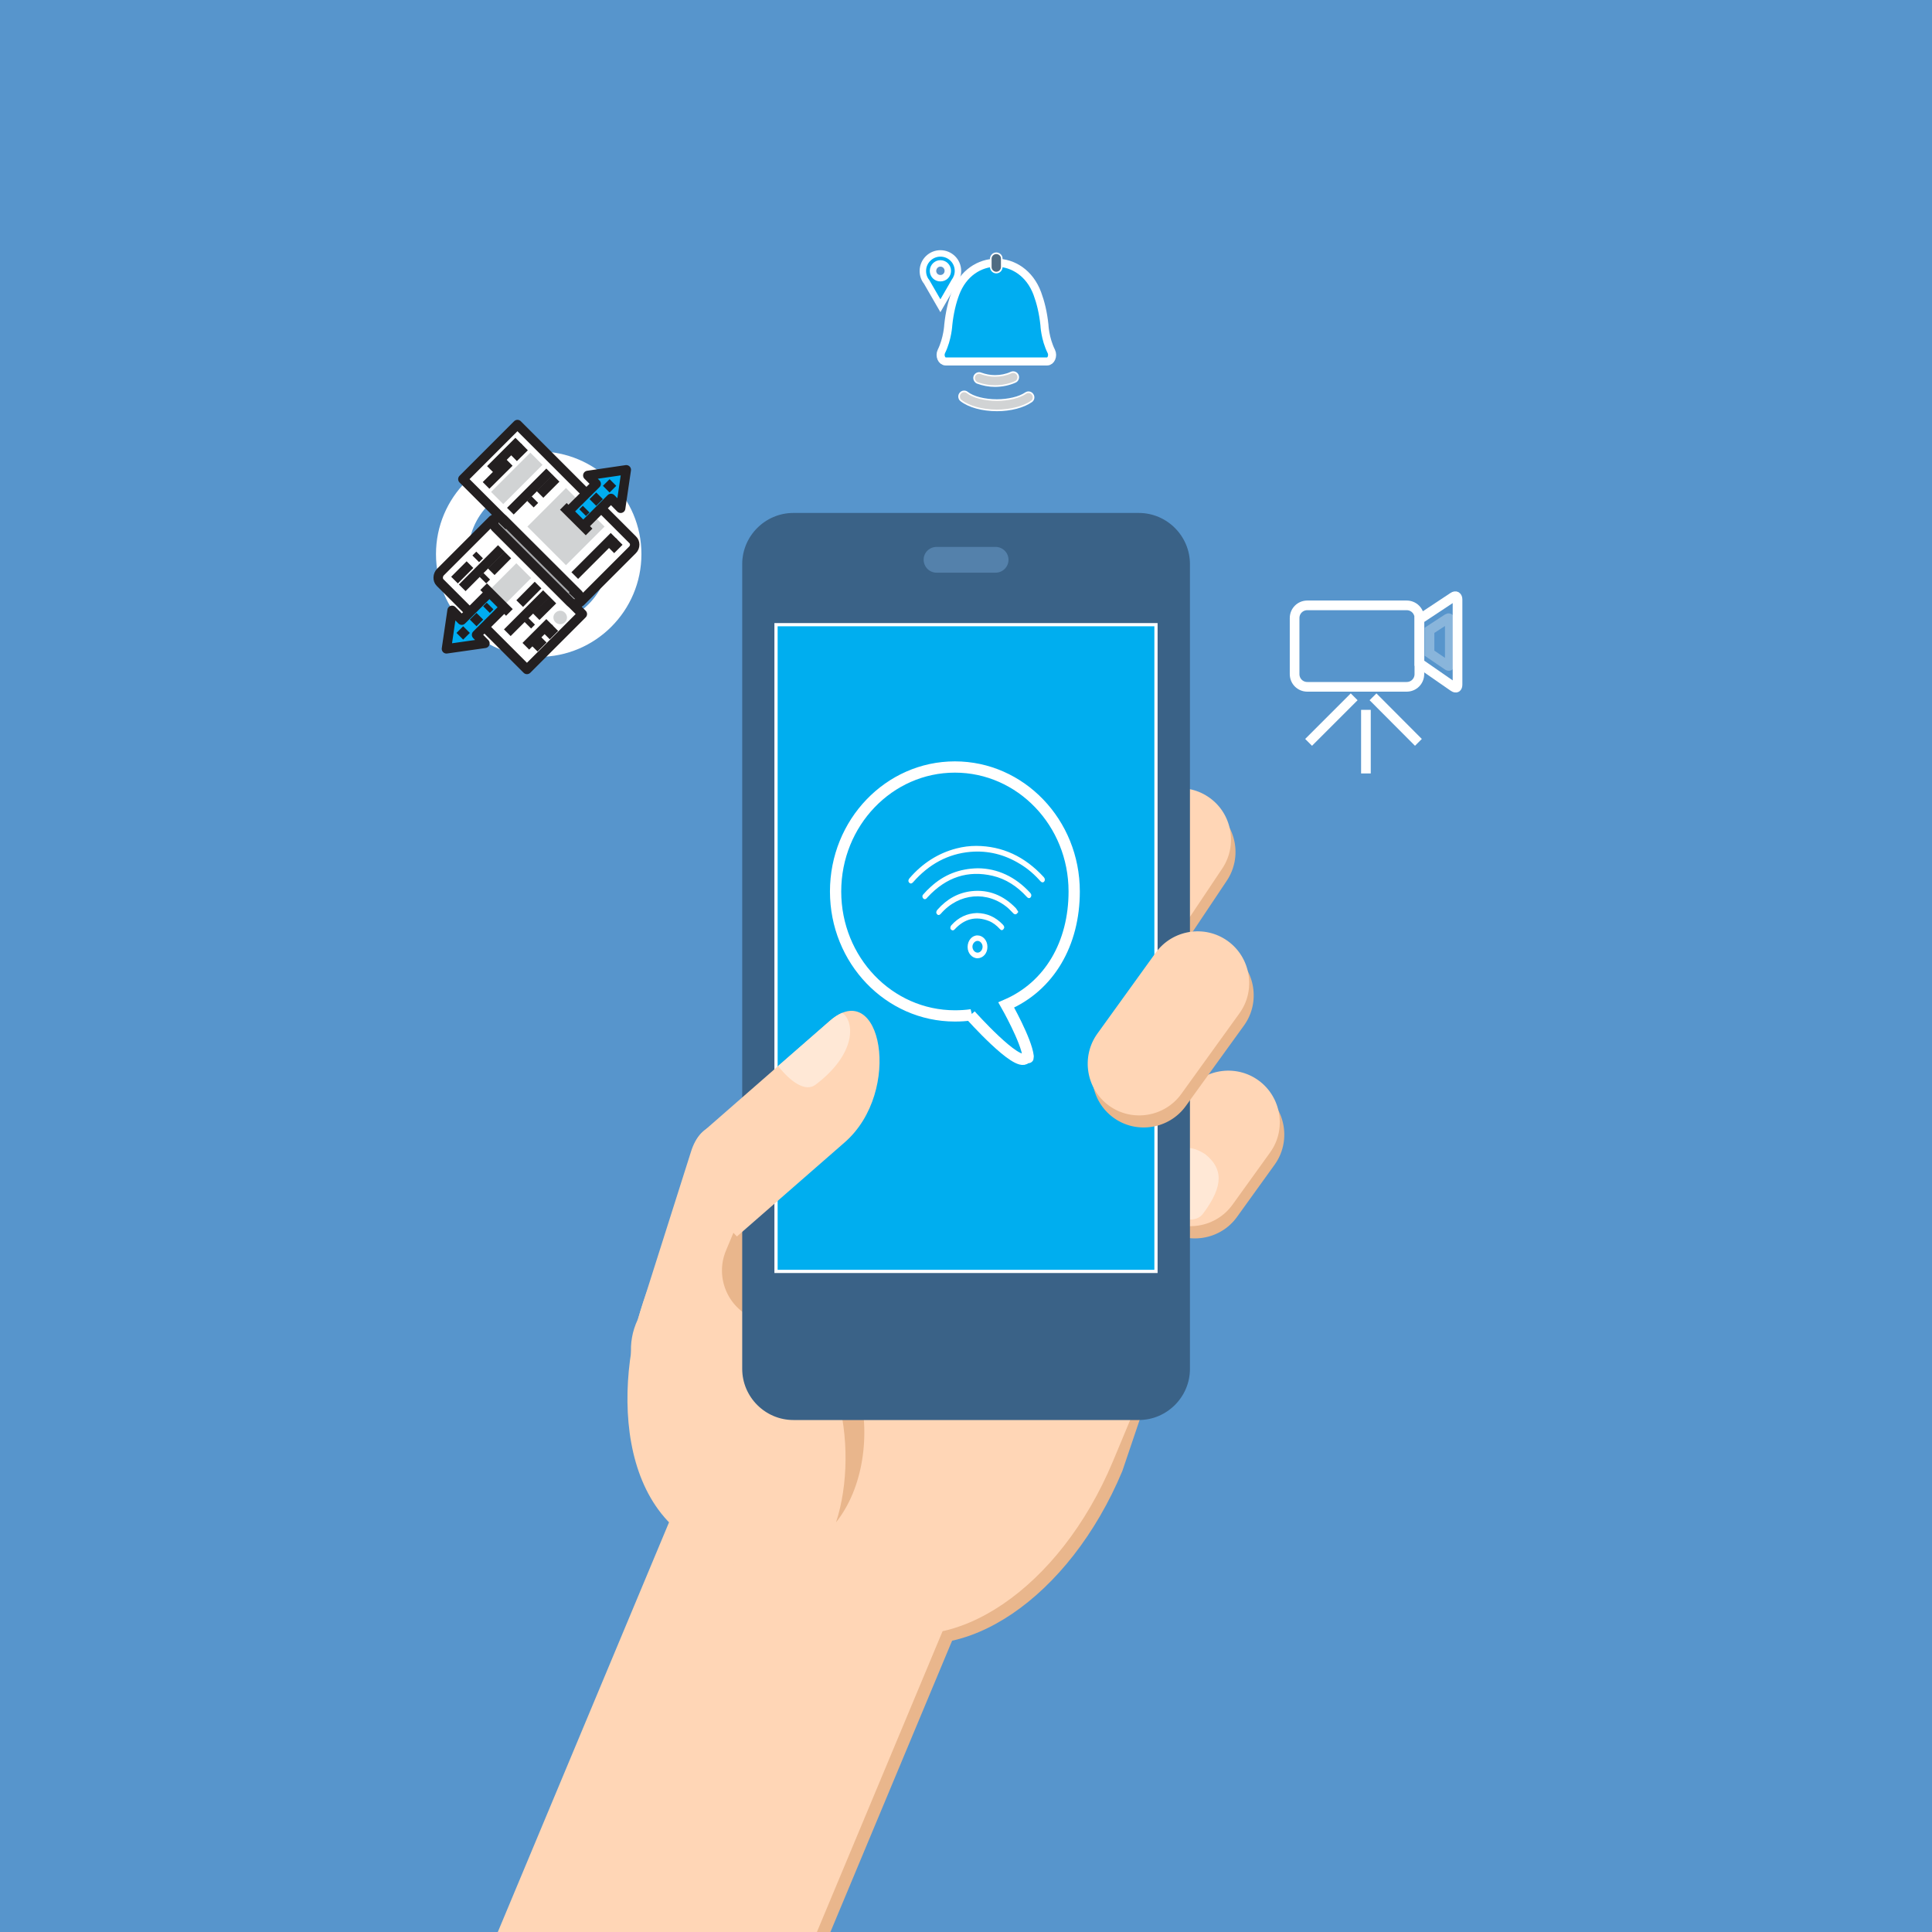 <?xml version="1.0" encoding="utf-8"?>
<!-- Generator: Adobe Illustrator 19.0.0, SVG Export Plug-In . SVG Version: 6.00 Build 0)  -->
<svg version="1.1" id="Capa_1" xmlns="http://www.w3.org/2000/svg" xmlns:xlink="http://www.w3.org/1999/xlink" x="0px" y="0px"
	 viewBox="0 0 1200 1200" style="enable-background:new 0 0 1200 1200;" xml:space="preserve">
<style type="text/css">
	.st0{fill-rule:evenodd;clip-rule:evenodd;fill:#5795CC;}
	.st1{fill-rule:evenodd;clip-rule:evenodd;fill:#E9B68C;}
	.st2{fill-rule:evenodd;clip-rule:evenodd;fill:#FFD6B6;}
	.st3{fill-rule:evenodd;clip-rule:evenodd;fill:#FFE8D6;}
	.st4{fill-rule:evenodd;clip-rule:evenodd;fill:#5481AB;}
	.st5{fill-rule:evenodd;clip-rule:evenodd;fill:#FBBA95;}
	.st6{fill-rule:evenodd;clip-rule:evenodd;fill:#3A6287;}
	.st7{fill-rule:evenodd;clip-rule:evenodd;fill:#00AEEF;stroke:#FFFFFF;stroke-width:2;stroke-miterlimit:10;}
	.st8{fill:#00AEEF;stroke:#FFFFFF;stroke-width:22.699;stroke-miterlimit:10;}
	.st9{fill:#00AEEF;stroke:#FFFFFF;stroke-width:7;stroke-miterlimit:10;}
	.st10{fill-rule:evenodd;clip-rule:evenodd;fill:#FFFFFF;}
	.st11{fill:none;stroke:#FFFFFF;stroke-width:6;stroke-miterlimit:10;}
	.st12{opacity:0.3;fill:none;stroke:#FFFFFF;stroke-width:6;stroke-miterlimit:10;enable-background:new    ;}
	.st13{fill:#D1D3D4;stroke:#FFFFFF;stroke-miterlimit:10;}
	.st14{fill:#00ADF1;stroke:#FFFFFF;stroke-width:5;stroke-miterlimit:10;}
	.st15{fill:#506C82;stroke:#FFFFFF;stroke-miterlimit:10;}
	.st16{fill:#00ADF1;stroke:#FFFFFF;stroke-width:4;stroke-miterlimit:10;}
	.st17{fill:#FFFFFF;}
	.st18{fill:#FFFFFF;stroke:#231F20;stroke-width:5.86;stroke-linejoin:round;stroke-miterlimit:10;}
	.st19{fill:#A7A9AC;stroke:#231F20;stroke-width:5.86;stroke-linejoin:round;stroke-miterlimit:10;}
	.st20{fill:none;stroke:#231F20;stroke-width:5.86;stroke-linejoin:round;stroke-miterlimit:10;}
	.st21{fill:#D1D3D4;}
	.st22{fill:#00ADF1;stroke:#231F20;stroke-width:5.86;stroke-linejoin:round;stroke-miterlimit:10;}
	.st23{fill:none;stroke:#231F20;stroke-width:5.86;stroke-linejoin:round;stroke-miterlimit:10;stroke-dasharray:5.86;}
</style>
<rect x="0" class="st0" width="1200" height="1200"/>
<g>
	<path class="st1" d="M423.8,953c8.9,28.2,40.6,33.3,69.1,45.1c31.1,12.9,52.7,31.6,82.5,18.9c-26.1,5.6-46.9-14.9-78.1-27.8
		C468.8,977.4,440.9,977,423.8,953z"/>
	<polygon class="st1" points="450.8,881.2 619.5,951.7 515.8,1200 317.6,1200 	"/>
	<path class="st1" d="M488.9,706l244,101.9l-35.8,105.8c-33.1,79.1-99.3,123-149.1,102.2l-69.9-29.2
		c-49.8-20.8-73.6-78.6-52.7-128.4L488.9,706z"/>
	<polygon class="st2" points="444.9,875.3 613.6,945.8 507.4,1200 309.2,1200 	"/>
	<path class="st2" d="M483,700L734.1,805l-42.9,102.8c-33.1,79.1-99.3,123-149.1,102.2l-69.9-29.2c-49.8-20.8-73.6-78.6-52.7-128.4
		L483,700z"/>
	<path class="st2" d="M452.1,966.1c-72.3-17.9-71.6-112.4-48.5-168.5c14.3-34.8,123.3,56.3,181.7,87.3
		C571,944.1,510.9,980.7,452.1,966.1z"/>
	<path class="st1" d="M452.8,868.2l35.5-106.3c15.3-45.8-40.7-82.3-52.9-42l-33,104C388.6,852.8,411.6,874.5,452.8,868.2z"/>
	<path class="st1" d="M460.1,775.9l67-58.5c36.3-31.7,22.5-103.1-9.3-75.4l-78.5,68.6C422.1,725.6,441.4,756.6,460.1,775.9z"/>
	<path class="st2" d="M444.3,878.2l37.7-120.6c14.4-46-40.7-82.3-52.9-42l-33,104C382.4,848.6,403.1,884.6,444.3,878.2z"/>
	<path class="st1" d="M784.4,678.6L784.4,678.6c14.3,10.3,17.6,30.5,7.3,44.8l-23.4,32.5c-10.3,14.3-30.5,17.6-44.8,7.3l0,0
		c-14.3-10.3-17.6-30.5-7.3-44.8l23.4-32.5C750,671.5,770.1,668.3,784.4,678.6z"/>
	<path class="st3" d="M693,685.9c-10-6.3-14.1-15.3-10.1-21c12.8-18.6,23.4-20.5,34.8-13.1c10.6,8.5,12.1,19.1-1.5,37.1
		C711.9,694.5,702.1,693.4,693,685.9z"/>
	<path class="st2" d="M781.6,671L781.6,671c14.3,10.3,17.6,30.5,7.3,44.8l-23.4,32.5c-10.3,14.3-30.5,17.6-44.8,7.3h0
		c-14.3-10.3-17.6-30.5-7.3-44.8l23.4-32.5C747.2,664,767.3,660.7,781.6,671z"/>
	<path class="st3" d="M723.9,751c-10-6.3-14.1-15.3-10.1-21c12.8-18.6,23.4-20.5,34.8-13.1c10.6,8.5,12.1,19.1-1.5,37.1
		C742.9,759.5,733,758.5,723.9,751z"/>
	<path class="st4" d="M532.8,818.1l118.2,0c18.4,0,18.4,23.2,0,23.2l-118.2,0C514.4,841.2,514.4,818.1,532.8,818.1z"/>
	<g>
		<path class="st2" d="M519.3,945.5c-99.1,27-124.2-40.5-52.8-143.2C540.2,811,552.7,903.7,519.3,945.5z"/>
		<path class="st1" d="M519.3,945.5c14.9-45.9,3-121.8-52.8-143.2C540.2,811,552.7,903.7,519.3,945.5z"/>
	</g>
	<path class="st5" d="M681,489.3L681,489.3c-16.3-6.8-35.2,1-42,17.2L545.7,730c-6.8,16.3,1,35.2,17.2,42h0c16.3,6.8,35.2-1,42-17.2
		l93.3-223.4C705,515,697.2,496.1,681,489.3z"/>
	<path class="st1" d="M609.3,480.9L609.3,480.9c16.3,6.8,24,25.7,17.2,42L510.1,801.6c-6.8,16.3-25.7,24-42,17.2h0
		c-16.3-6.8-24-25.7-17.2-42l116.5-278.8C574.2,481.8,593.1,474.1,609.3,480.9z"/>
	<path class="st1" d="M753.2,502.5L753.2,502.5c14.7,9.8,18.6,29.8,8.8,44.5L594.1,798.2c-9.8,14.7-29.8,18.6-44.5,8.8h0
		c-14.7-9.8-18.6-29.8-8.8-44.5l167.9-251.2C718.5,496.7,738.5,492.7,753.2,502.5z"/>
	<path class="st2" d="M750.4,494.9L750.4,494.9c14.7,9.8,18.6,29.8,8.8,44.5L591.3,790.6c-9.8,14.7-29.8,18.6-44.5,8.8h0
		c-14.7-9.8-18.6-29.8-8.8-44.5l167.9-251.2C715.7,489.1,735.7,485.1,750.4,494.9z"/>
	<path class="st6" d="M492.8,318.6h214.5c17.5,0,31.8,14.3,31.8,31.8v499.8c0,17.5-14.3,31.8-31.8,31.8H492.8
		c-17.5,0-31.8-14.3-31.8-31.8V350.4C461,332.9,475.3,318.6,492.8,318.6z"/>
	<rect x="482" y="388" class="st7" width="236" height="401.7"/>
	<path class="st1" d="M765.4,592.1L765.4,592.1c14.3,10.3,17.6,30.5,7.3,44.8L736.5,687c-10.3,14.3-30.5,17.6-44.8,7.3l0,0
		c-14.3-10.3-17.6-30.5-7.3-44.8l36.2-50.2C731,585,751.1,581.7,765.4,592.1z"/>
	<path class="st2" d="M762.6,584.5c14.3,10.3,17.6,30.5,7.3,44.8l-36.2,50.2c-10.3,14.3-30.5,17.6-44.8,7.3l0,0
		c-14.3-10.3-17.6-30.5-7.3-44.8l36.2-50.2C728.2,577.4,748.3,574.2,762.6,584.5z"/>
	<path class="st4" d="M581.7,339.7l36.7,0c4.4,0,8,3.6,8,8c0,4.4-3.6,8-8,8l-36.7,0c-4.4,0-8-3.6-8-8
		C573.6,343.3,577.3,339.7,581.7,339.7z"/>
	<path class="st8" d="M700.3,512.4"/>
	<path class="st9" d="M625,624.2c0,0,12.5,22,13.6,31.9c0.2,1.9-0.3-0.2-1.6,1.2c-5.2,5.7-34.2-26.8-34.2-26.8l0.6-0.2
		c-3.4,0.5-6.8,0.7-10.3,0.7c-40.9,0-74.1-34.6-74.1-77.3c0-42.7,33.2-77.3,74.1-77.3s74.1,34.6,74.1,77.3
		C667.2,586,651.9,612.6,625,624.2z"/>
	<g>
		<path class="st10" d="M606.4,525.4c16.1,0.1,30.1,6.5,41.9,19.4c0.8,0.9,0.9,1.9,0.3,2.7c-0.6,0.8-1.6,0.7-2.4-0.2
			c-3.8-4.3-8-7.9-12.7-10.7c-9.6-5.9-19.9-8.4-30.7-7.5c-13.9,1.2-25.8,7.6-35.7,18.9c-0.8,0.9-1.7,1-2.4,0.2
			c-0.7-0.7-0.6-1.8,0.2-2.7c8.1-9.4,17.9-15.6,29.1-18.5C598.2,525.9,602.3,525.4,606.4,525.4z"/>
		<path class="st10" d="M607.4,539.3c12,0.1,23.2,5.1,32.5,15.3c0.6,0.7,0.9,1.4,0.5,2.3c-0.3,0.7-0.9,1.1-1.6,0.9
			c-0.4-0.1-0.7-0.4-1-0.7c-6-6.6-13.1-11.2-21.2-13.1c-15.4-3.6-28.9,0.8-40.4,13.2c-0.2,0.3-0.4,0.5-0.7,0.8
			c-0.7,0.7-1.5,0.7-2.1,0c-0.6-0.7-0.7-1.7,0-2.4c1.4-1.6,2.9-3.2,4.5-4.6C586.2,543.3,595.9,539.5,607.4,539.3z"/>
		<path class="st10" d="M632.5,566.4c-0.5,0.6-0.8,1.1-1.2,1.3c-0.6,0.4-1.2,0.2-1.8-0.3c-1.1-1.1-2.2-2.3-3.4-3.4
			c-12.7-10.9-30.5-9.4-41.7,3.5c-0.8,1-1.8,1.1-2.4,0.3c-0.7-0.8-0.6-1.8,0.3-2.8c5.9-6.7,13-10.6,21.3-11.5
			c10.4-1.1,19.6,2.5,27.4,10.6C631.5,564.7,631.9,565.5,632.5,566.4z"/>
		<path class="st10" d="M606.8,567.1c6.2,0.1,11.5,2.4,16.1,7.2c0.5,0.6,1,1.2,0.8,2.1c-0.2,0.5-0.6,1-1,1.2
			c-0.6,0.4-1.2-0.1-1.7-0.6c-2-2.2-4.3-4-6.9-5c-7.9-3.1-15-1.4-21.1,5.2c-0.6,0.7-1.3,0.9-2,0.4c-0.7-0.4-0.9-1.2-0.6-2
			c0.1-0.4,0.3-0.7,0.6-1C595.3,569.8,600.6,567.3,606.8,567.1z"/>
		<path class="st10" d="M607.2,595.2c-3.4,0-6.2-3.1-6.2-7c0-4,2.7-7.2,6.1-7.2c3.4,0,6.2,3.1,6.2,7
			C613.4,592,610.7,595.1,607.2,595.2z M607.2,591.7c1.7,0,3.1-1.7,3.1-3.7c0-1.9-1.5-3.6-3.1-3.6c-1.7,0-3.2,1.7-3.2,3.6
			C604,590,605.5,591.7,607.2,591.7z"/>
	</g>
	<g>
		<g id="XMLID_12_">
			<path id="XMLID_20_" class="st11" d="M881.6,418.7c0,4.4-3.5,7.9-7.9,7.9H812c-4.4,0-7.9-3.5-7.9-7.9v-34.8
				c0-4.4,3.5-7.9,7.9-7.9h61.7c4.4,0,7.9,3.5,7.9,7.9V418.7z"/>
		</g>
		<path id="XMLID_11_" class="st11" d="M902.8,426.6l-21.2-14.7v-27.2l21-13.9c1.6-1.1,2.7-0.3,2.7,1.6v52.8
			C905.3,427.1,904.4,427.7,902.8,426.6z"/>
		<line id="XMLID_10_" class="st11" x1="841.1" y1="432.8" x2="812.8" y2="461.1"/>
		<line id="XMLID_9_" class="st11" x1="852.8" y1="432.8" x2="881" y2="461.1"/>
		<line id="XMLID_8_" class="st11" x1="848.4" y1="440.9" x2="848.4" y2="480.4"/>
		<path id="XMLID_7_" class="st12" d="M899.1,413.3l-11.2-7.6v-14.2l11.2-7.3c0.8-0.5,1.4-0.2,1.4,0.8v27.7
			C900.6,413.6,899.9,414,899.1,413.3z"/>
	</g>
	<g>
		<path id="XMLID_874_" class="st13" d="M605,234.8c0-0.4,0.1-0.8,0.2-1.1c0.6-1.6,2.5-2.5,4.1-1.8c2.8,1,5.7,1.6,8.7,1.6
			c3.5,0,7-0.7,10-2.1c1.6-0.7,3.5,0,4.2,1.6c0.7,1.6,0,3.5-1.6,4.2c-3.8,1.7-8.2,2.6-12.6,2.6c-3.8,0-7.5-0.7-11-2
			C605.8,237.3,605,236,605,234.8z"/>
		<path id="XMLID_648_" class="st13" d="M595.7,246.3c0-0.7,0.2-1.4,0.7-2c1.1-1.4,3.1-1.6,4.4-0.5c3.7,2.9,10.8,4.7,18.4,4.7
			c7.1,0,14-1.7,17.8-4.3c1.4-1,3.4-0.7,4.4,0.8c1,1.4,0.7,3.4-0.8,4.4c-4.9,3.4-12.9,5.5-21.4,5.5c-9.1,0-17.4-2.3-22.3-6.1
			C596.1,248.2,595.7,247.3,595.7,246.3z"/>
		<path id="XMLID_876_" class="st14" d="M653,218.3c-4-8-4.3-16.6-4.3-16.6c-0.8-7.6-2.4-14-4.4-19.4c-9.5-25.5-41.4-25.5-50.9,0
			c-2,5.3-3.6,11.8-4.4,19.4c0,0-0.4,8.7-4.3,16.6c-1.3,2.7,0.2,6.2,2.7,6.2h31.5h31.5C652.8,224.5,654.3,221,653,218.3z"/>
		<path id="XMLID_878_" class="st15" d="M618.8,157.3L618.8,157.3c-1.9,0-3.4,1.6-3.4,3.4v5.2c0,1.9,1.6,3.4,3.4,3.4
			c1.9,0,3.4-1.6,3.4-3.4v-5.2C622.3,158.8,620.7,157.3,618.8,157.3z"/>
		<path id="XMLID_1_" class="st16" d="M592.7,175c1.4-1.9,2.3-4.2,2.3-6.7c0-6.1-4.9-10.9-10.9-10.9s-10.9,4.9-10.9,10.9
			c0,2.5,0.8,4.9,2.3,6.7l8.6,14.9L592.7,175z M584.1,163.6c2.5,0,4.6,2,4.6,4.6s-2,4.6-4.6,4.6s-4.6-2-4.6-4.6
			C579.6,165.6,581.6,163.6,584.1,163.6z"/>
	</g>
	<g>
		<path id="XMLID_90_" class="st17" d="M334.6,280.4c-35.3,0-63.8,28.6-63.8,63.8s28.6,63.8,63.8,63.8s63.8-28.6,63.8-63.8
			C398.4,309,369.8,280.4,334.6,280.4z M334.6,388.1c-24.2,0-43.8-19.6-43.8-43.8c0-24.2,19.6-43.8,43.8-43.8s43.8,19.6,43.8,43.8
			C378.4,368.5,358.8,388.1,334.6,388.1z"/>
		<g id="XMLID_83_">
			<path id="XMLID_88_" class="st18" d="M359.5,374.5c0.3-0.2,0.7-0.3,1-0.6l32.4-32.4c1.8-1.8,1.7-4.7,0.1-6.2l-2.4-2.4l-69.2-69.2
				l-33.9,33.9l69.2,69.2l2.4,2.4C360.5,370.5,360.6,372.8,359.5,374.5z"/>
			<path id="XMLID_87_" class="st18" d="M307.2,322.2c-0.3,0.2-0.8,0.4-1.2,0.7l-32.4,32.4c-1.8,1.8-1.9,4.9-0.3,6.5l2.4,2.4
				l51.6,51.6l34.4-34.4l-51.6-51.6l-2.4-2.4C306.4,326.1,306.2,323.9,307.2,322.2z"/>
			<path id="XMLID_86_" class="st19" d="M359.5,374.3c1-1.7,1-3.8-0.3-5.2l-2.4-2.4L315,325l-2.4-2.4c-1.3-1.3-3.4-1.4-5.2-0.3
				c-1,1.7-1,3.8,0.3,5.2l2.4,2.4l41.7,41.7l2.4,2.4C355.6,375.3,357.8,375.4,359.5,374.3z"/>
			<line id="XMLID_85_" class="st20" x1="357.8" y1="367.8" x2="355.4" y2="370.3"/>
			<line id="XMLID_84_" class="st20" x1="314.2" y1="324.3" x2="311.9" y2="326.7"/>
		</g>
		<line id="XMLID_82_" class="st20" x1="384.6" y1="336.3" x2="379.4" y2="341.5"/>
		<line id="XMLID_81_" class="st20" x1="381.4" y1="333.1" x2="357" y2="357.5"/>
		<line id="XMLID_80_" class="st20" x1="345.4" y1="297.1" x2="335.4" y2="307.1"/>
		<line id="XMLID_79_" class="st20" x1="341.4" y1="293.1" x2="317" y2="317.5"/>
		<line id="XMLID_78_" class="st20" x1="332.2" y1="310.3" x2="329.4" y2="313.1"/>
		<line id="XMLID_77_" class="st20" x1="315.4" y1="344.7" x2="305.1" y2="355.1"/>
		<line id="XMLID_76_" class="st20" x1="302.3" y1="357.9" x2="299.9" y2="360.3"/>
		<line id="XMLID_75_" class="st20" x1="282.3" y1="360.3" x2="291.9" y2="350.7"/>
		<line id="XMLID_74_" class="st20" x1="287.1" y1="365.1" x2="311.4" y2="340.7"/>
		<line id="XMLID_73_" class="st20" x1="343.4" y1="372.7" x2="333" y2="383"/>
		<line id="XMLID_72_" class="st20" x1="330.2" y1="385.9" x2="327.8" y2="388.3"/>
		<line id="XMLID_71_" class="st20" x1="315.1" y1="393" x2="339.4" y2="368.7"/>
		<line id="XMLID_70_" class="st20" x1="322.8" y1="374.9" x2="334.2" y2="363.4"/>
		<line id="XMLID_69_" class="st20" x1="295.5" y1="347.1" x2="297.9" y2="344.7"/>
		<line id="XMLID_68_" class="st20" x1="344.6" y1="389.8" x2="339.4" y2="395"/>
		<line id="XMLID_67_" class="st20" x1="341.4" y1="386.6" x2="326.6" y2="401.4"/>
		<path id="XMLID_66_" class="st21" d="M345,386.5c-1.7-1.7-1.7-4.3,0-5.9c1.7-1.7,4.3-1.7,5.9,0c1.7,1.7,1.7,4.3,0,5.9
			C349.3,388.1,346.7,388.1,345,386.5z"/>
		<line id="XMLID_65_" class="st20" x1="337.4" y1="397" x2="331.8" y2="402.6"/>
		
			<rect id="XMLID_64_" x="303.8" y="291.8" transform="matrix(0.707 -0.707 0.707 0.707 -116.082 314.036)" class="st21" width="34.5" height="10.7"/>
		<line id="XMLID_63_" class="st20" x1="325.8" y1="277.6" x2="319" y2="284.3"/>
		<line id="XMLID_62_" class="st20" x1="316.3" y1="287.2" x2="301.9" y2="301.5"/>
		<line id="XMLID_61_" class="st20" x1="322.2" y1="274" x2="304.6" y2="291.6"/>
		
			<rect id="XMLID_60_" x="334.4" y="310.1" transform="matrix(-0.707 0.707 -0.707 -0.707 831.165 309.904)" class="st21" width="33.9" height="33.9"/>
		
			<rect id="XMLID_59_" x="295.8" y="360.2" transform="matrix(-0.707 0.707 -0.707 -0.707 793.687 404.567)" class="st21" width="34.5" height="13"/>
		<g id="XMLID_53_">
			<g id="XMLID_56_">
				<polyline id="XMLID_57_" class="st22" points="362.3,326.8 379.5,309.6 385.5,315.7 389,291.8 365.1,295.3 370.3,300.5 
					353.1,317.6 				"/>
			</g>
			<line id="XMLID_55_" class="st20" x1="365.9" y1="330.4" x2="349.9" y2="314.5"/>
			<line id="XMLID_54_" class="st23" x1="380.7" y1="299.7" x2="361.9" y2="318.4"/>
		</g>
		<g id="XMLID_48_">
			<g id="XMLID_51_">
				<polyline id="XMLID_52_" class="st22" points="304,368 286.8,385.2 280.8,379.1 277.3,403 301.2,399.6 296,394.3 313.2,377.2 
									"/>
			</g>
			<line id="XMLID_50_" class="st20" x1="300.4" y1="364.4" x2="316.4" y2="380.4"/>
			<line id="XMLID_49_" class="st23" x1="285.6" y1="395.2" x2="304.4" y2="376.4"/>
		</g>
	</g>
	<g>
		<path class="st2" d="M457.7,768l67-58.5c36.3-31.7,22.5-103.1-9.3-75.4l-78.5,68.6C419.7,717.7,439,748.7,457.7,768z"/>
		<path class="st3" d="M506.6,673.7c26-19.7,24-39.7,16.5-44.6c-2.4,1-5,2.6-7.7,5l-32.1,28C490.8,671.7,500.2,678.6,506.6,673.7z"
			/>
	</g>
</g>
</svg>
